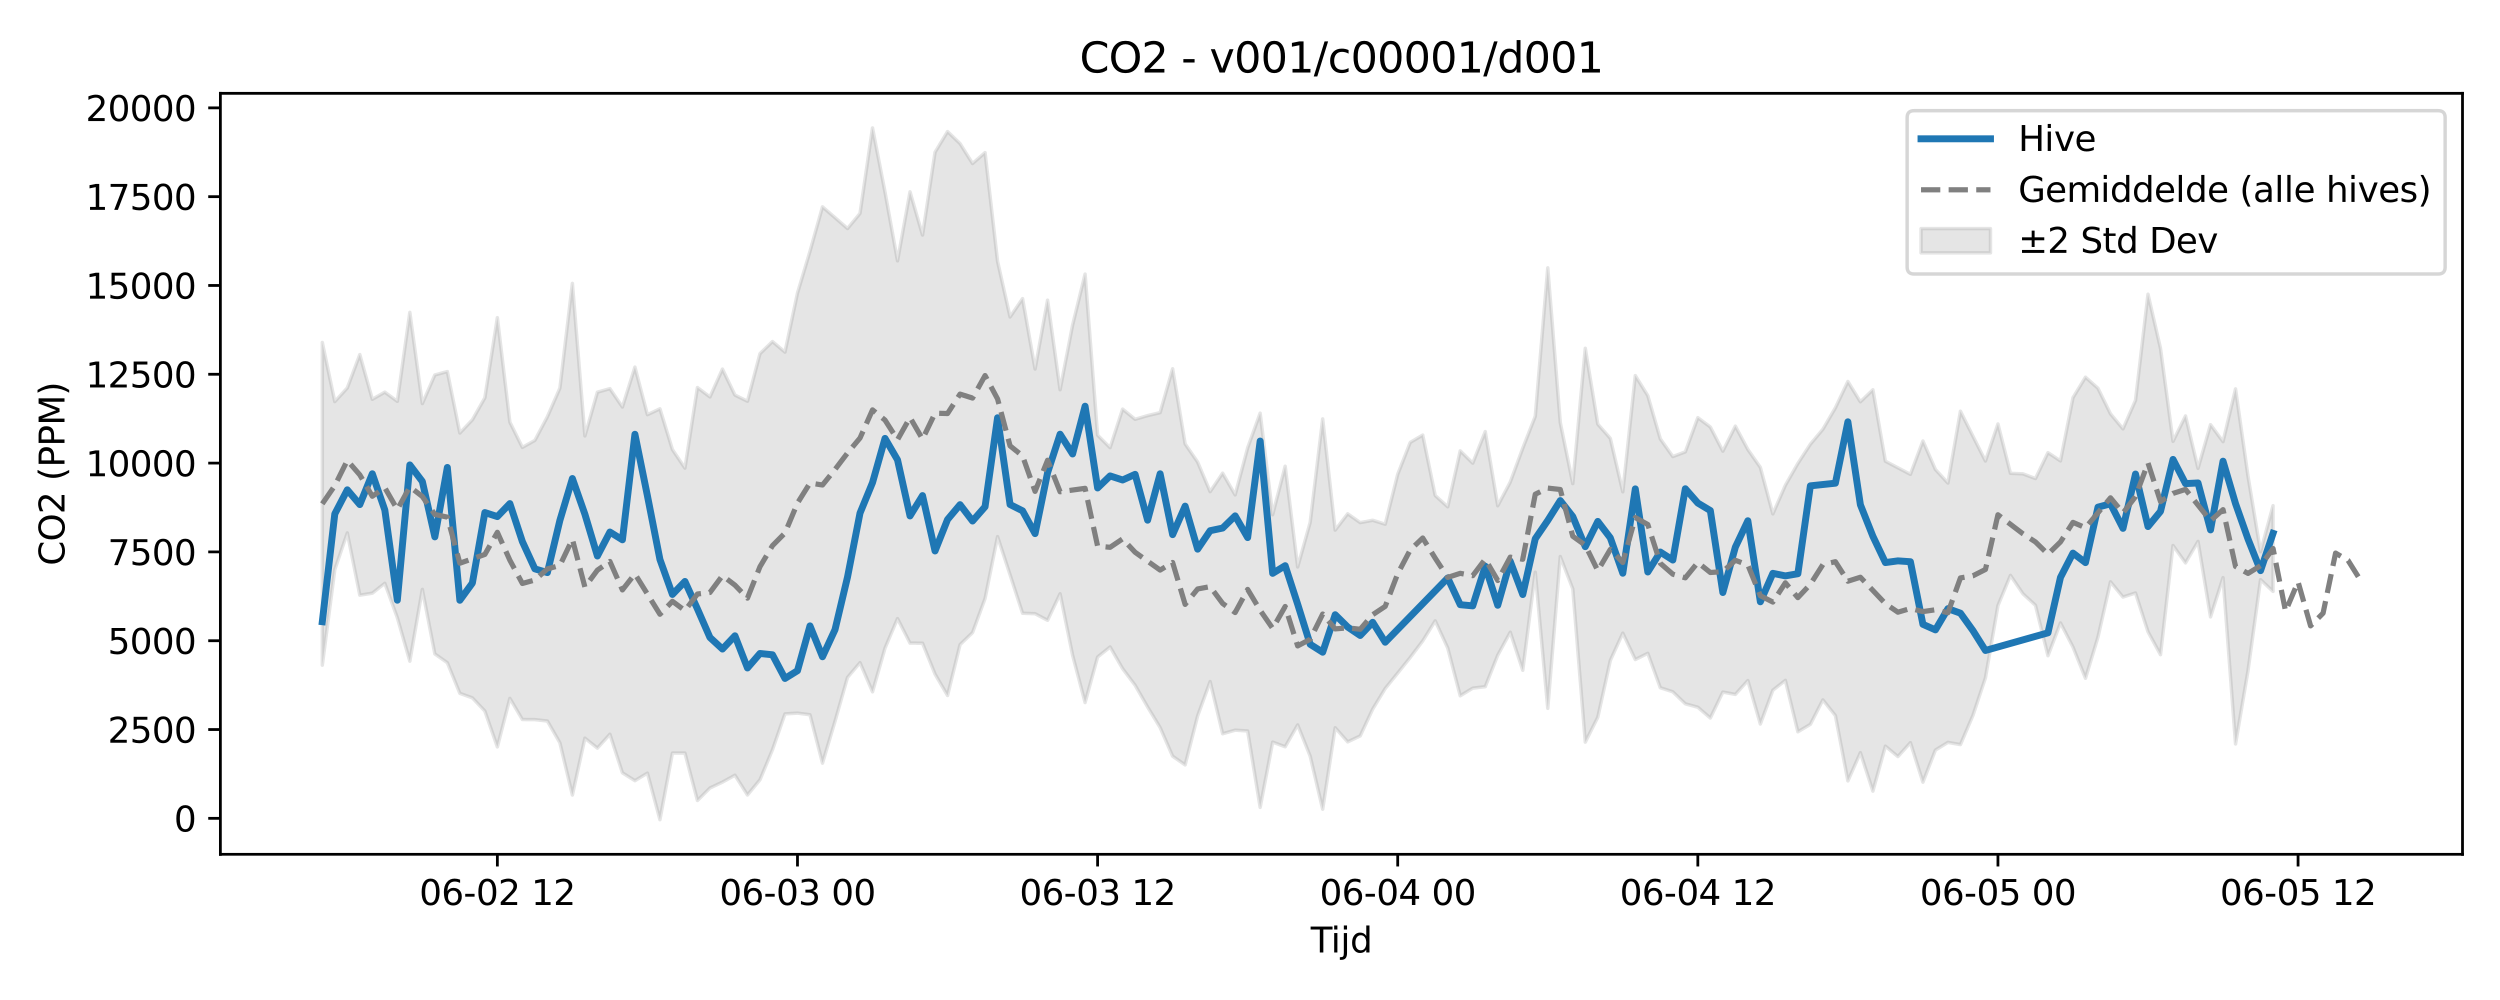 <?xml version="1.0" encoding="utf-8" standalone="no"?>
<!DOCTYPE svg PUBLIC "-//W3C//DTD SVG 1.1//EN"
  "http://www.w3.org/Graphics/SVG/1.1/DTD/svg11.dtd">
<svg xmlns:xlink="http://www.w3.org/1999/xlink" width="720pt" height="288pt" viewBox="0 0 720 288" xmlns="http://www.w3.org/2000/svg" version="1.1">
 <defs>
  <style type="text/css">*{stroke-linejoin: round; stroke-linecap: butt}</style>
 </defs>
 <g id="figure_1">
  <g id="patch_1">
   <path d="M 0 288 
L 720 288 
L 720 0 
L 0 0 
z
" style="fill: #ffffff"/>
  </g>
  <g id="axes_1">
   <g id="patch_2">
    <path d="M 63.47 246.04 
L 709.2 246.04 
L 709.2 26.88 
L 63.47 26.88 
z
" style="fill: #ffffff"/>
   </g>
   <g id="FillBetweenPolyCollection_1">
    <defs>
     <path id="m7eba124441" d="M 92.821 -189.382 
L 92.821 -96.416 
L 96.423 -123.954 
L 100.024 -134.523 
L 103.626 -116.588 
L 107.227 -117.158 
L 110.828 -120.013 
L 114.43 -110.102 
L 118.031 -97.567 
L 121.633 -118.265 
L 125.234 -99.675 
L 128.835 -97.133 
L 132.437 -88.314 
L 136.038 -87.012 
L 139.639 -83.213 
L 143.241 -72.883 
L 146.842 -86.874 
L 150.444 -80.772 
L 154.045 -80.747 
L 157.646 -80.342 
L 161.248 -74.076 
L 164.849 -59.028 
L 168.451 -75.405 
L 172.052 -72.541 
L 175.653 -76.539 
L 179.255 -65.428 
L 182.856 -63.16 
L 186.458 -65.345 
L 190.059 -51.922 
L 193.66 -71.128 
L 197.262 -71.117 
L 200.863 -57.455 
L 204.465 -61.055 
L 208.066 -62.745 
L 211.667 -64.737 
L 215.269 -59.037 
L 218.87 -63.426 
L 222.472 -72.067 
L 226.073 -82.403 
L 229.674 -82.618 
L 233.276 -82.153 
L 236.877 -68.209 
L 240.479 -80.244 
L 244.08 -92.896 
L 247.681 -97.152 
L 251.283 -88.748 
L 254.884 -101.334 
L 258.486 -109.847 
L 262.087 -102.78 
L 265.688 -102.758 
L 269.29 -93.853 
L 272.891 -87.694 
L 276.492 -102.353 
L 280.094 -105.808 
L 283.695 -115.62 
L 287.297 -133.458 
L 290.898 -122.473 
L 294.499 -111.38 
L 298.101 -111.251 
L 301.702 -109.346 
L 305.304 -116.989 
L 308.905 -99.314 
L 312.506 -85.659 
L 316.108 -98.775 
L 319.709 -101.677 
L 323.311 -95.427 
L 326.912 -90.651 
L 330.513 -84.391 
L 334.115 -78.47 
L 337.716 -70.212 
L 341.318 -67.707 
L 344.919 -81.826 
L 348.52 -91.708 
L 352.122 -76.673 
L 355.723 -77.708 
L 359.325 -77.48 
L 362.926 -55.468 
L 366.527 -74.274 
L 370.129 -72.922 
L 373.73 -79.229 
L 377.332 -70.224 
L 380.933 -54.949 
L 384.534 -78.418 
L 388.136 -74.336 
L 391.737 -76.053 
L 395.338 -83.774 
L 398.94 -89.702 
L 402.541 -94.149 
L 406.143 -98.644 
L 409.744 -103.402 
L 413.345 -109.195 
L 416.947 -101.37 
L 420.548 -87.606 
L 424.15 -89.803 
L 427.751 -90.233 
L 431.352 -99.302 
L 434.954 -105.922 
L 438.555 -94.956 
L 442.157 -123.201 
L 445.758 -83.991 
L 449.359 -127.722 
L 452.961 -118.406 
L 456.562 -74.262 
L 460.164 -81.434 
L 463.765 -97.772 
L 467.366 -105.661 
L 470.968 -98.048 
L 474.569 -99.842 
L 478.171 -89.931 
L 481.772 -88.764 
L 485.373 -85.301 
L 488.975 -84.313 
L 492.576 -81.213 
L 496.178 -88.68 
L 499.779 -88.005 
L 503.38 -92 
L 506.982 -79.476 
L 510.583 -89.213 
L 514.184 -92.055 
L 517.786 -77.242 
L 521.387 -79.384 
L 524.989 -86.43 
L 528.59 -81.914 
L 532.191 -63.091 
L 535.793 -71.228 
L 539.394 -60.145 
L 542.996 -73.108 
L 546.597 -70.102 
L 550.198 -74.11 
L 553.8 -62.725 
L 557.401 -71.981 
L 561.003 -74.19 
L 564.604 -73.548 
L 568.205 -81.959 
L 571.807 -92.772 
L 575.408 -113.596 
L 579.01 -122.294 
L 582.611 -116.986 
L 586.212 -113.67 
L 589.814 -99.153 
L 593.415 -108.599 
L 597.017 -101.647 
L 600.618 -92.654 
L 604.219 -104.507 
L 607.821 -120.435 
L 611.422 -116.047 
L 615.024 -117.224 
L 618.625 -106.053 
L 622.226 -99.44 
L 625.828 -130.904 
L 629.429 -125.881 
L 633.031 -132.073 
L 636.632 -110.322 
L 640.233 -121.633 
L 643.835 -73.727 
L 647.436 -94.917 
L 651.037 -121.055 
L 654.639 -117.666 
L 654.639 -142.379 
L 654.639 -142.379 
L 651.037 -129.1 
L 647.436 -150.795 
L 643.835 -176.002 
L 640.233 -160.807 
L 636.632 -165.694 
L 633.031 -153.106 
L 629.429 -168.212 
L 625.828 -160.898 
L 622.226 -187.644 
L 618.625 -203.274 
L 615.024 -172.707 
L 611.422 -164.49 
L 607.821 -168.82 
L 604.219 -176.174 
L 600.618 -179.372 
L 597.017 -173.466 
L 593.415 -155.255 
L 589.814 -157.644 
L 586.212 -150.18 
L 582.611 -151.536 
L 579.01 -151.687 
L 575.408 -165.903 
L 571.807 -155.223 
L 568.205 -162.387 
L 564.604 -169.575 
L 561.003 -148.878 
L 557.401 -152.792 
L 553.8 -161.001 
L 550.198 -151.392 
L 546.597 -153.276 
L 542.996 -155.173 
L 539.394 -175.746 
L 535.793 -172.283 
L 532.191 -178.134 
L 528.59 -170.548 
L 524.989 -164.375 
L 521.387 -160.075 
L 517.786 -154.521 
L 514.184 -148.239 
L 510.583 -139.997 
L 506.982 -153.389 
L 503.38 -158.559 
L 499.779 -165.279 
L 496.178 -158.064 
L 492.576 -165.025 
L 488.975 -167.708 
L 485.373 -157.866 
L 481.772 -156.508 
L 478.171 -161.613 
L 474.569 -174.044 
L 470.968 -179.834 
L 467.366 -146.352 
L 463.765 -161.759 
L 460.164 -165.844 
L 456.562 -187.699 
L 452.961 -148.713 
L 449.359 -166.329 
L 445.758 -210.866 
L 442.157 -168.121 
L 438.555 -158.907 
L 434.954 -149.166 
L 431.352 -142.337 
L 427.751 -163.704 
L 424.15 -154.611 
L 420.548 -158.155 
L 416.947 -142.032 
L 413.345 -145.288 
L 409.744 -162.704 
L 406.143 -160.578 
L 402.541 -151.399 
L 398.94 -137.027 
L 395.338 -138.168 
L 391.737 -137.485 
L 388.136 -140.029 
L 384.534 -135.332 
L 380.933 -167.361 
L 377.332 -137.544 
L 373.73 -124.718 
L 370.129 -153.734 
L 366.527 -139.76 
L 362.926 -169.011 
L 359.325 -159.015 
L 355.723 -145.474 
L 352.122 -151.736 
L 348.52 -146.394 
L 344.919 -154.927 
L 341.318 -160.161 
L 337.716 -181.798 
L 334.115 -169.161 
L 330.513 -168.302 
L 326.912 -167.244 
L 323.311 -170.182 
L 319.709 -159.071 
L 316.108 -162.669 
L 312.506 -209.066 
L 308.905 -194.357 
L 305.304 -175.751 
L 301.702 -201.558 
L 298.101 -181.722 
L 294.499 -201.997 
L 290.898 -196.712 
L 287.297 -212.756 
L 283.695 -244.054 
L 280.094 -240.908 
L 276.492 -246.646 
L 272.891 -250.106 
L 269.29 -244.151 
L 265.688 -220.302 
L 262.087 -232.76 
L 258.486 -212.872 
L 254.884 -232.686 
L 251.283 -251.158 
L 247.681 -226.536 
L 244.08 -222.183 
L 240.479 -225.323 
L 236.877 -228.429 
L 233.276 -215.618 
L 229.674 -203.591 
L 226.073 -186.586 
L 222.472 -189.642 
L 218.87 -186.147 
L 215.269 -172.445 
L 211.667 -174.217 
L 208.066 -181.702 
L 204.465 -173.677 
L 200.863 -176.391 
L 197.262 -153.179 
L 193.66 -158.526 
L 190.059 -170.269 
L 186.458 -168.569 
L 182.856 -182.279 
L 179.255 -170.776 
L 175.653 -176.071 
L 172.052 -175.058 
L 168.451 -162.447 
L 164.849 -206.391 
L 161.248 -176.218 
L 157.646 -167.98 
L 154.045 -161.168 
L 150.444 -159.151 
L 146.842 -166.44 
L 143.241 -196.514 
L 139.639 -173.44 
L 136.038 -167.089 
L 132.437 -163.283 
L 128.835 -180.995 
L 125.234 -180.016 
L 121.633 -171.759 
L 118.031 -198.045 
L 114.43 -172.416 
L 110.828 -175.065 
L 107.227 -173.004 
L 103.626 -185.886 
L 100.024 -176.278 
L 96.423 -172.33 
L 92.821 -189.382 
z
" style="stroke: #808080; stroke-opacity: 0.2"/>
    </defs>
    <g clip-path="url(#p56abc12159)">
     <use xlink:href="#m7eba124441" x="0" y="288" style="fill: #808080; fill-opacity: 0.2; stroke: #808080; stroke-opacity: 0.2"/>
    </g>
   </g>
   <g id="matplotlib.axis_1">
    <g id="xtick_1">
     <g id="line2d_1">
      <defs>
       <path id="madf65bbd7c" d="M 0 0 
L 0 3.5 
" style="stroke: #000000; stroke-width: 0.8"/>
      </defs>
      <g>
       <use xlink:href="#madf65bbd7c" x="143.241" y="246.04" style="stroke: #000000; stroke-width: 0.8"/>
      </g>
     </g>
     <g id="text_1">
      <!-- 06-02 12 -->
      <g transform="translate(120.76 260.638) scale(0.1 -0.1)">
       <defs>
        <path id="DejaVuSans-30" d="M 2034 4250 
Q 1547 4250 1301 3770 
Q 1056 3291 1056 2328 
Q 1056 1369 1301 889 
Q 1547 409 2034 409 
Q 2525 409 2770 889 
Q 3016 1369 3016 2328 
Q 3016 3291 2770 3770 
Q 2525 4250 2034 4250 
z
M 2034 4750 
Q 2819 4750 3233 4129 
Q 3647 3509 3647 2328 
Q 3647 1150 3233 529 
Q 2819 -91 2034 -91 
Q 1250 -91 836 529 
Q 422 1150 422 2328 
Q 422 3509 836 4129 
Q 1250 4750 2034 4750 
z
" transform="scale(0.016)"/>
        <path id="DejaVuSans-36" d="M 2113 2584 
Q 1688 2584 1439 2293 
Q 1191 2003 1191 1497 
Q 1191 994 1439 701 
Q 1688 409 2113 409 
Q 2538 409 2786 701 
Q 3034 994 3034 1497 
Q 3034 2003 2786 2293 
Q 2538 2584 2113 2584 
z
M 3366 4563 
L 3366 3988 
Q 3128 4100 2886 4159 
Q 2644 4219 2406 4219 
Q 1781 4219 1451 3797 
Q 1122 3375 1075 2522 
Q 1259 2794 1537 2939 
Q 1816 3084 2150 3084 
Q 2853 3084 3261 2657 
Q 3669 2231 3669 1497 
Q 3669 778 3244 343 
Q 2819 -91 2113 -91 
Q 1303 -91 875 529 
Q 447 1150 447 2328 
Q 447 3434 972 4092 
Q 1497 4750 2381 4750 
Q 2619 4750 2861 4703 
Q 3103 4656 3366 4563 
z
" transform="scale(0.016)"/>
        <path id="DejaVuSans-2d" d="M 313 2009 
L 1997 2009 
L 1997 1497 
L 313 1497 
L 313 2009 
z
" transform="scale(0.016)"/>
        <path id="DejaVuSans-32" d="M 1228 531 
L 3431 531 
L 3431 0 
L 469 0 
L 469 531 
Q 828 903 1448 1529 
Q 2069 2156 2228 2338 
Q 2531 2678 2651 2914 
Q 2772 3150 2772 3378 
Q 2772 3750 2511 3984 
Q 2250 4219 1831 4219 
Q 1534 4219 1204 4116 
Q 875 4013 500 3803 
L 500 4441 
Q 881 4594 1212 4672 
Q 1544 4750 1819 4750 
Q 2544 4750 2975 4387 
Q 3406 4025 3406 3419 
Q 3406 3131 3298 2873 
Q 3191 2616 2906 2266 
Q 2828 2175 2409 1742 
Q 1991 1309 1228 531 
z
" transform="scale(0.016)"/>
        <path id="DejaVuSans-20" transform="scale(0.016)"/>
        <path id="DejaVuSans-31" d="M 794 531 
L 1825 531 
L 1825 4091 
L 703 3866 
L 703 4441 
L 1819 4666 
L 2450 4666 
L 2450 531 
L 3481 531 
L 3481 0 
L 794 0 
L 794 531 
z
" transform="scale(0.016)"/>
       </defs>
       <use xlink:href="#DejaVuSans-30"/>
       <use xlink:href="#DejaVuSans-36" transform="translate(63.623 0)"/>
       <use xlink:href="#DejaVuSans-2d" transform="translate(127.246 0)"/>
       <use xlink:href="#DejaVuSans-30" transform="translate(163.33 0)"/>
       <use xlink:href="#DejaVuSans-32" transform="translate(226.953 0)"/>
       <use xlink:href="#DejaVuSans-20" transform="translate(290.576 0)"/>
       <use xlink:href="#DejaVuSans-31" transform="translate(322.363 0)"/>
       <use xlink:href="#DejaVuSans-32" transform="translate(385.986 0)"/>
      </g>
     </g>
    </g>
    <g id="xtick_2">
     <g id="line2d_2">
      <g>
       <use xlink:href="#madf65bbd7c" x="229.674" y="246.04" style="stroke: #000000; stroke-width: 0.8"/>
      </g>
     </g>
     <g id="text_2">
      <!-- 06-03 00 -->
      <g transform="translate(207.194 260.638) scale(0.1 -0.1)">
       <defs>
        <path id="DejaVuSans-33" d="M 2597 2516 
Q 3050 2419 3304 2112 
Q 3559 1806 3559 1356 
Q 3559 666 3084 287 
Q 2609 -91 1734 -91 
Q 1441 -91 1130 -33 
Q 819 25 488 141 
L 488 750 
Q 750 597 1062 519 
Q 1375 441 1716 441 
Q 2309 441 2620 675 
Q 2931 909 2931 1356 
Q 2931 1769 2642 2001 
Q 2353 2234 1838 2234 
L 1294 2234 
L 1294 2753 
L 1863 2753 
Q 2328 2753 2575 2939 
Q 2822 3125 2822 3475 
Q 2822 3834 2567 4026 
Q 2313 4219 1838 4219 
Q 1578 4219 1281 4162 
Q 984 4106 628 3988 
L 628 4550 
Q 988 4650 1302 4700 
Q 1616 4750 1894 4750 
Q 2613 4750 3031 4423 
Q 3450 4097 3450 3541 
Q 3450 3153 3228 2886 
Q 3006 2619 2597 2516 
z
" transform="scale(0.016)"/>
       </defs>
       <use xlink:href="#DejaVuSans-30"/>
       <use xlink:href="#DejaVuSans-36" transform="translate(63.623 0)"/>
       <use xlink:href="#DejaVuSans-2d" transform="translate(127.246 0)"/>
       <use xlink:href="#DejaVuSans-30" transform="translate(163.33 0)"/>
       <use xlink:href="#DejaVuSans-33" transform="translate(226.953 0)"/>
       <use xlink:href="#DejaVuSans-20" transform="translate(290.576 0)"/>
       <use xlink:href="#DejaVuSans-30" transform="translate(322.363 0)"/>
       <use xlink:href="#DejaVuSans-30" transform="translate(385.986 0)"/>
      </g>
     </g>
    </g>
    <g id="xtick_3">
     <g id="line2d_3">
      <g>
       <use xlink:href="#madf65bbd7c" x="316.108" y="246.04" style="stroke: #000000; stroke-width: 0.8"/>
      </g>
     </g>
     <g id="text_3">
      <!-- 06-03 12 -->
      <g transform="translate(293.627 260.638) scale(0.1 -0.1)">
       <use xlink:href="#DejaVuSans-30"/>
       <use xlink:href="#DejaVuSans-36" transform="translate(63.623 0)"/>
       <use xlink:href="#DejaVuSans-2d" transform="translate(127.246 0)"/>
       <use xlink:href="#DejaVuSans-30" transform="translate(163.33 0)"/>
       <use xlink:href="#DejaVuSans-33" transform="translate(226.953 0)"/>
       <use xlink:href="#DejaVuSans-20" transform="translate(290.576 0)"/>
       <use xlink:href="#DejaVuSans-31" transform="translate(322.363 0)"/>
       <use xlink:href="#DejaVuSans-32" transform="translate(385.986 0)"/>
      </g>
     </g>
    </g>
    <g id="xtick_4">
     <g id="line2d_4">
      <g>
       <use xlink:href="#madf65bbd7c" x="402.541" y="246.04" style="stroke: #000000; stroke-width: 0.8"/>
      </g>
     </g>
     <g id="text_4">
      <!-- 06-04 00 -->
      <g transform="translate(380.061 260.638) scale(0.1 -0.1)">
       <defs>
        <path id="DejaVuSans-34" d="M 2419 4116 
L 825 1625 
L 2419 1625 
L 2419 4116 
z
M 2253 4666 
L 3047 4666 
L 3047 1625 
L 3713 1625 
L 3713 1100 
L 3047 1100 
L 3047 0 
L 2419 0 
L 2419 1100 
L 313 1100 
L 313 1709 
L 2253 4666 
z
" transform="scale(0.016)"/>
       </defs>
       <use xlink:href="#DejaVuSans-30"/>
       <use xlink:href="#DejaVuSans-36" transform="translate(63.623 0)"/>
       <use xlink:href="#DejaVuSans-2d" transform="translate(127.246 0)"/>
       <use xlink:href="#DejaVuSans-30" transform="translate(163.33 0)"/>
       <use xlink:href="#DejaVuSans-34" transform="translate(226.953 0)"/>
       <use xlink:href="#DejaVuSans-20" transform="translate(290.576 0)"/>
       <use xlink:href="#DejaVuSans-30" transform="translate(322.363 0)"/>
       <use xlink:href="#DejaVuSans-30" transform="translate(385.986 0)"/>
      </g>
     </g>
    </g>
    <g id="xtick_5">
     <g id="line2d_5">
      <g>
       <use xlink:href="#madf65bbd7c" x="488.975" y="246.04" style="stroke: #000000; stroke-width: 0.8"/>
      </g>
     </g>
     <g id="text_5">
      <!-- 06-04 12 -->
      <g transform="translate(466.494 260.638) scale(0.1 -0.1)">
       <use xlink:href="#DejaVuSans-30"/>
       <use xlink:href="#DejaVuSans-36" transform="translate(63.623 0)"/>
       <use xlink:href="#DejaVuSans-2d" transform="translate(127.246 0)"/>
       <use xlink:href="#DejaVuSans-30" transform="translate(163.33 0)"/>
       <use xlink:href="#DejaVuSans-34" transform="translate(226.953 0)"/>
       <use xlink:href="#DejaVuSans-20" transform="translate(290.576 0)"/>
       <use xlink:href="#DejaVuSans-31" transform="translate(322.363 0)"/>
       <use xlink:href="#DejaVuSans-32" transform="translate(385.986 0)"/>
      </g>
     </g>
    </g>
    <g id="xtick_6">
     <g id="line2d_6">
      <g>
       <use xlink:href="#madf65bbd7c" x="575.408" y="246.04" style="stroke: #000000; stroke-width: 0.8"/>
      </g>
     </g>
     <g id="text_6">
      <!-- 06-05 00 -->
      <g transform="translate(552.928 260.638) scale(0.1 -0.1)">
       <defs>
        <path id="DejaVuSans-35" d="M 691 4666 
L 3169 4666 
L 3169 4134 
L 1269 4134 
L 1269 2991 
Q 1406 3038 1543 3061 
Q 1681 3084 1819 3084 
Q 2600 3084 3056 2656 
Q 3513 2228 3513 1497 
Q 3513 744 3044 326 
Q 2575 -91 1722 -91 
Q 1428 -91 1123 -41 
Q 819 9 494 109 
L 494 744 
Q 775 591 1075 516 
Q 1375 441 1709 441 
Q 2250 441 2565 725 
Q 2881 1009 2881 1497 
Q 2881 1984 2565 2268 
Q 2250 2553 1709 2553 
Q 1456 2553 1204 2497 
Q 953 2441 691 2322 
L 691 4666 
z
" transform="scale(0.016)"/>
       </defs>
       <use xlink:href="#DejaVuSans-30"/>
       <use xlink:href="#DejaVuSans-36" transform="translate(63.623 0)"/>
       <use xlink:href="#DejaVuSans-2d" transform="translate(127.246 0)"/>
       <use xlink:href="#DejaVuSans-30" transform="translate(163.33 0)"/>
       <use xlink:href="#DejaVuSans-35" transform="translate(226.953 0)"/>
       <use xlink:href="#DejaVuSans-20" transform="translate(290.576 0)"/>
       <use xlink:href="#DejaVuSans-30" transform="translate(322.363 0)"/>
       <use xlink:href="#DejaVuSans-30" transform="translate(385.986 0)"/>
      </g>
     </g>
    </g>
    <g id="xtick_7">
     <g id="line2d_7">
      <g>
       <use xlink:href="#madf65bbd7c" x="661.842" y="246.04" style="stroke: #000000; stroke-width: 0.8"/>
      </g>
     </g>
     <g id="text_7">
      <!-- 06-05 12 -->
      <g transform="translate(639.361 260.638) scale(0.1 -0.1)">
       <use xlink:href="#DejaVuSans-30"/>
       <use xlink:href="#DejaVuSans-36" transform="translate(63.623 0)"/>
       <use xlink:href="#DejaVuSans-2d" transform="translate(127.246 0)"/>
       <use xlink:href="#DejaVuSans-30" transform="translate(163.33 0)"/>
       <use xlink:href="#DejaVuSans-35" transform="translate(226.953 0)"/>
       <use xlink:href="#DejaVuSans-20" transform="translate(290.576 0)"/>
       <use xlink:href="#DejaVuSans-31" transform="translate(322.363 0)"/>
       <use xlink:href="#DejaVuSans-32" transform="translate(385.986 0)"/>
      </g>
     </g>
    </g>
    <g id="text_8">
     <!-- Tijd -->
     <g transform="translate(377.485 274.317) scale(0.1 -0.1)">
      <defs>
       <path id="DejaVuSans-54" d="M -19 4666 
L 3928 4666 
L 3928 4134 
L 2272 4134 
L 2272 0 
L 1638 0 
L 1638 4134 
L -19 4134 
L -19 4666 
z
" transform="scale(0.016)"/>
       <path id="DejaVuSans-69" d="M 603 3500 
L 1178 3500 
L 1178 0 
L 603 0 
L 603 3500 
z
M 603 4863 
L 1178 4863 
L 1178 4134 
L 603 4134 
L 603 4863 
z
" transform="scale(0.016)"/>
       <path id="DejaVuSans-6a" d="M 603 3500 
L 1178 3500 
L 1178 -63 
Q 1178 -731 923 -1031 
Q 669 -1331 103 -1331 
L -116 -1331 
L -116 -844 
L 38 -844 
Q 366 -844 484 -692 
Q 603 -541 603 -63 
L 603 3500 
z
M 603 4863 
L 1178 4863 
L 1178 4134 
L 603 4134 
L 603 4863 
z
" transform="scale(0.016)"/>
       <path id="DejaVuSans-64" d="M 2906 2969 
L 2906 4863 
L 3481 4863 
L 3481 0 
L 2906 0 
L 2906 525 
Q 2725 213 2448 61 
Q 2172 -91 1784 -91 
Q 1150 -91 751 415 
Q 353 922 353 1747 
Q 353 2572 751 3078 
Q 1150 3584 1784 3584 
Q 2172 3584 2448 3432 
Q 2725 3281 2906 2969 
z
M 947 1747 
Q 947 1113 1208 752 
Q 1469 391 1925 391 
Q 2381 391 2643 752 
Q 2906 1113 2906 1747 
Q 2906 2381 2643 2742 
Q 2381 3103 1925 3103 
Q 1469 3103 1208 2742 
Q 947 2381 947 1747 
z
" transform="scale(0.016)"/>
      </defs>
      <use xlink:href="#DejaVuSans-54"/>
      <use xlink:href="#DejaVuSans-69" transform="translate(57.959 0)"/>
      <use xlink:href="#DejaVuSans-6a" transform="translate(85.742 0)"/>
      <use xlink:href="#DejaVuSans-64" transform="translate(113.525 0)"/>
     </g>
    </g>
   </g>
   <g id="matplotlib.axis_2">
    <g id="ytick_1">
     <g id="line2d_8">
      <defs>
       <path id="m4203200574" d="M 0 0 
L -3.5 0 
" style="stroke: #000000; stroke-width: 0.8"/>
      </defs>
      <g>
       <use xlink:href="#m4203200574" x="63.47" y="235.682" style="stroke: #000000; stroke-width: 0.8"/>
      </g>
     </g>
     <g id="text_9">
      <!-- 0 -->
      <g transform="translate(50.108 239.481) scale(0.1 -0.1)">
       <use xlink:href="#DejaVuSans-30"/>
      </g>
     </g>
    </g>
    <g id="ytick_2">
     <g id="line2d_9">
      <g>
       <use xlink:href="#m4203200574" x="63.47" y="210.104" style="stroke: #000000; stroke-width: 0.8"/>
      </g>
     </g>
     <g id="text_10">
      <!-- 2500 -->
      <g transform="translate(31.02 213.903) scale(0.1 -0.1)">
       <use xlink:href="#DejaVuSans-32"/>
       <use xlink:href="#DejaVuSans-35" transform="translate(63.623 0)"/>
       <use xlink:href="#DejaVuSans-30" transform="translate(127.246 0)"/>
       <use xlink:href="#DejaVuSans-30" transform="translate(190.869 0)"/>
      </g>
     </g>
    </g>
    <g id="ytick_3">
     <g id="line2d_10">
      <g>
       <use xlink:href="#m4203200574" x="63.47" y="184.527" style="stroke: #000000; stroke-width: 0.8"/>
      </g>
     </g>
     <g id="text_11">
      <!-- 5000 -->
      <g transform="translate(31.02 188.326) scale(0.1 -0.1)">
       <use xlink:href="#DejaVuSans-35"/>
       <use xlink:href="#DejaVuSans-30" transform="translate(63.623 0)"/>
       <use xlink:href="#DejaVuSans-30" transform="translate(127.246 0)"/>
       <use xlink:href="#DejaVuSans-30" transform="translate(190.869 0)"/>
      </g>
     </g>
    </g>
    <g id="ytick_4">
     <g id="line2d_11">
      <g>
       <use xlink:href="#m4203200574" x="63.47" y="158.949" style="stroke: #000000; stroke-width: 0.8"/>
      </g>
     </g>
     <g id="text_12">
      <!-- 7500 -->
      <g transform="translate(31.02 162.749) scale(0.1 -0.1)">
       <defs>
        <path id="DejaVuSans-37" d="M 525 4666 
L 3525 4666 
L 3525 4397 
L 1831 0 
L 1172 0 
L 2766 4134 
L 525 4134 
L 525 4666 
z
" transform="scale(0.016)"/>
       </defs>
       <use xlink:href="#DejaVuSans-37"/>
       <use xlink:href="#DejaVuSans-35" transform="translate(63.623 0)"/>
       <use xlink:href="#DejaVuSans-30" transform="translate(127.246 0)"/>
       <use xlink:href="#DejaVuSans-30" transform="translate(190.869 0)"/>
      </g>
     </g>
    </g>
    <g id="ytick_5">
     <g id="line2d_12">
      <g>
       <use xlink:href="#m4203200574" x="63.47" y="133.372" style="stroke: #000000; stroke-width: 0.8"/>
      </g>
     </g>
     <g id="text_13">
      <!-- 10000 -->
      <g transform="translate(24.657 137.171) scale(0.1 -0.1)">
       <use xlink:href="#DejaVuSans-31"/>
       <use xlink:href="#DejaVuSans-30" transform="translate(63.623 0)"/>
       <use xlink:href="#DejaVuSans-30" transform="translate(127.246 0)"/>
       <use xlink:href="#DejaVuSans-30" transform="translate(190.869 0)"/>
       <use xlink:href="#DejaVuSans-30" transform="translate(254.492 0)"/>
      </g>
     </g>
    </g>
    <g id="ytick_6">
     <g id="line2d_13">
      <g>
       <use xlink:href="#m4203200574" x="63.47" y="107.795" style="stroke: #000000; stroke-width: 0.8"/>
      </g>
     </g>
     <g id="text_14">
      <!-- 12500 -->
      <g transform="translate(24.657 111.594) scale(0.1 -0.1)">
       <use xlink:href="#DejaVuSans-31"/>
       <use xlink:href="#DejaVuSans-32" transform="translate(63.623 0)"/>
       <use xlink:href="#DejaVuSans-35" transform="translate(127.246 0)"/>
       <use xlink:href="#DejaVuSans-30" transform="translate(190.869 0)"/>
       <use xlink:href="#DejaVuSans-30" transform="translate(254.492 0)"/>
      </g>
     </g>
    </g>
    <g id="ytick_7">
     <g id="line2d_14">
      <g>
       <use xlink:href="#m4203200574" x="63.47" y="82.217" style="stroke: #000000; stroke-width: 0.8"/>
      </g>
     </g>
     <g id="text_15">
      <!-- 15000 -->
      <g transform="translate(24.657 86.016) scale(0.1 -0.1)">
       <use xlink:href="#DejaVuSans-31"/>
       <use xlink:href="#DejaVuSans-35" transform="translate(63.623 0)"/>
       <use xlink:href="#DejaVuSans-30" transform="translate(127.246 0)"/>
       <use xlink:href="#DejaVuSans-30" transform="translate(190.869 0)"/>
       <use xlink:href="#DejaVuSans-30" transform="translate(254.492 0)"/>
      </g>
     </g>
    </g>
    <g id="ytick_8">
     <g id="line2d_15">
      <g>
       <use xlink:href="#m4203200574" x="63.47" y="56.64" style="stroke: #000000; stroke-width: 0.8"/>
      </g>
     </g>
     <g id="text_16">
      <!-- 17500 -->
      <g transform="translate(24.657 60.439) scale(0.1 -0.1)">
       <use xlink:href="#DejaVuSans-31"/>
       <use xlink:href="#DejaVuSans-37" transform="translate(63.623 0)"/>
       <use xlink:href="#DejaVuSans-35" transform="translate(127.246 0)"/>
       <use xlink:href="#DejaVuSans-30" transform="translate(190.869 0)"/>
       <use xlink:href="#DejaVuSans-30" transform="translate(254.492 0)"/>
      </g>
     </g>
    </g>
    <g id="ytick_9">
     <g id="line2d_16">
      <g>
       <use xlink:href="#m4203200574" x="63.47" y="31.062" style="stroke: #000000; stroke-width: 0.8"/>
      </g>
     </g>
     <g id="text_17">
      <!-- 20000 -->
      <g transform="translate(24.657 34.862) scale(0.1 -0.1)">
       <use xlink:href="#DejaVuSans-32"/>
       <use xlink:href="#DejaVuSans-30" transform="translate(63.623 0)"/>
       <use xlink:href="#DejaVuSans-30" transform="translate(127.246 0)"/>
       <use xlink:href="#DejaVuSans-30" transform="translate(190.869 0)"/>
       <use xlink:href="#DejaVuSans-30" transform="translate(254.492 0)"/>
      </g>
     </g>
    </g>
    <g id="text_18">
     <!-- CO2 (PPM) -->
     <g transform="translate(18.578 162.903) rotate(-90) scale(0.1 -0.1)">
      <defs>
       <path id="DejaVuSans-43" d="M 4122 4306 
L 4122 3641 
Q 3803 3938 3442 4084 
Q 3081 4231 2675 4231 
Q 1875 4231 1450 3742 
Q 1025 3253 1025 2328 
Q 1025 1406 1450 917 
Q 1875 428 2675 428 
Q 3081 428 3442 575 
Q 3803 722 4122 1019 
L 4122 359 
Q 3791 134 3420 21 
Q 3050 -91 2638 -91 
Q 1578 -91 968 557 
Q 359 1206 359 2328 
Q 359 3453 968 4101 
Q 1578 4750 2638 4750 
Q 3056 4750 3426 4639 
Q 3797 4528 4122 4306 
z
" transform="scale(0.016)"/>
       <path id="DejaVuSans-4f" d="M 2522 4238 
Q 1834 4238 1429 3725 
Q 1025 3213 1025 2328 
Q 1025 1447 1429 934 
Q 1834 422 2522 422 
Q 3209 422 3611 934 
Q 4013 1447 4013 2328 
Q 4013 3213 3611 3725 
Q 3209 4238 2522 4238 
z
M 2522 4750 
Q 3503 4750 4090 4092 
Q 4678 3434 4678 2328 
Q 4678 1225 4090 567 
Q 3503 -91 2522 -91 
Q 1538 -91 948 565 
Q 359 1222 359 2328 
Q 359 3434 948 4092 
Q 1538 4750 2522 4750 
z
" transform="scale(0.016)"/>
       <path id="DejaVuSans-28" d="M 1984 4856 
Q 1566 4138 1362 3434 
Q 1159 2731 1159 2009 
Q 1159 1288 1364 580 
Q 1569 -128 1984 -844 
L 1484 -844 
Q 1016 -109 783 600 
Q 550 1309 550 2009 
Q 550 2706 781 3412 
Q 1013 4119 1484 4856 
L 1984 4856 
z
" transform="scale(0.016)"/>
       <path id="DejaVuSans-50" d="M 1259 4147 
L 1259 2394 
L 2053 2394 
Q 2494 2394 2734 2622 
Q 2975 2850 2975 3272 
Q 2975 3691 2734 3919 
Q 2494 4147 2053 4147 
L 1259 4147 
z
M 628 4666 
L 2053 4666 
Q 2838 4666 3239 4311 
Q 3641 3956 3641 3272 
Q 3641 2581 3239 2228 
Q 2838 1875 2053 1875 
L 1259 1875 
L 1259 0 
L 628 0 
L 628 4666 
z
" transform="scale(0.016)"/>
       <path id="DejaVuSans-4d" d="M 628 4666 
L 1569 4666 
L 2759 1491 
L 3956 4666 
L 4897 4666 
L 4897 0 
L 4281 0 
L 4281 4097 
L 3078 897 
L 2444 897 
L 1241 4097 
L 1241 0 
L 628 0 
L 628 4666 
z
" transform="scale(0.016)"/>
       <path id="DejaVuSans-29" d="M 513 4856 
L 1013 4856 
Q 1481 4119 1714 3412 
Q 1947 2706 1947 2009 
Q 1947 1309 1714 600 
Q 1481 -109 1013 -844 
L 513 -844 
Q 928 -128 1133 580 
Q 1338 1288 1338 2009 
Q 1338 2731 1133 3434 
Q 928 4138 513 4856 
z
" transform="scale(0.016)"/>
      </defs>
      <use xlink:href="#DejaVuSans-43"/>
      <use xlink:href="#DejaVuSans-4f" transform="translate(69.824 0)"/>
      <use xlink:href="#DejaVuSans-32" transform="translate(148.535 0)"/>
      <use xlink:href="#DejaVuSans-20" transform="translate(212.158 0)"/>
      <use xlink:href="#DejaVuSans-28" transform="translate(243.945 0)"/>
      <use xlink:href="#DejaVuSans-50" transform="translate(282.959 0)"/>
      <use xlink:href="#DejaVuSans-50" transform="translate(343.262 0)"/>
      <use xlink:href="#DejaVuSans-4d" transform="translate(403.564 0)"/>
      <use xlink:href="#DejaVuSans-29" transform="translate(489.844 0)"/>
     </g>
    </g>
   </g>
   <g id="line2d_17">
    <path d="M 92.821 179.053 
L 96.423 148.002 
L 100.024 141.072 
L 103.626 145.317 
L 107.227 136.451 
L 110.828 146.887 
L 114.43 172.853 
L 118.031 133.899 
L 121.633 138.661 
L 125.234 154.617 
L 128.835 134.63 
L 132.437 172.874 
L 136.038 167.927 
L 139.639 147.613 
L 143.241 148.776 
L 146.842 145.04 
L 150.444 155.976 
L 154.045 163.833 
L 157.646 164.904 
L 161.248 149.857 
L 164.849 137.817 
L 168.451 148.098 
L 172.052 160.131 
L 175.653 153.225 
L 179.255 155.461 
L 182.856 125.075 
L 186.458 142.795 
L 190.059 161.118 
L 193.66 171.199 
L 197.262 167.462 
L 200.863 175.367 
L 204.465 183.599 
L 208.066 186.924 
L 211.667 183.112 
L 215.269 192.374 
L 218.87 188.2 
L 222.472 188.578 
L 226.073 195.395 
L 229.674 193.162 
L 233.276 180.254 
L 236.877 189.144 
L 240.479 181.352 
L 244.08 166.21 
L 247.681 147.777 
L 251.283 138.999 
L 254.884 126.261 
L 258.486 132.444 
L 262.087 148.591 
L 265.688 142.733 
L 269.29 158.677 
L 272.891 149.626 
L 276.492 145.347 
L 280.094 150.054 
L 283.695 145.941 
L 287.297 120.314 
L 290.898 145.305 
L 294.499 147.119 
L 298.101 153.68 
L 301.702 136.148 
L 305.304 125.054 
L 308.905 130.743 
L 312.506 116.992 
L 316.108 140.534 
L 319.709 137.062 
L 323.311 138.237 
L 326.912 136.615 
L 330.513 149.813 
L 334.115 136.455 
L 337.716 153.977 
L 341.318 145.772 
L 344.919 158.158 
L 348.52 152.841 
L 352.122 152.081 
L 355.723 148.57 
L 359.325 154.821 
L 362.926 127.029 
L 366.527 165.122 
L 370.129 162.919 
L 373.73 174.02 
L 377.332 185.557 
L 380.933 187.838 
L 384.534 177.041 
L 388.136 180.591 
L 391.737 183.019 
L 395.338 179.224 
L 398.94 184.962 
L 416.947 166.469 
L 420.548 174.153 
L 424.15 174.49 
L 427.751 163.066 
L 431.352 174.316 
L 434.954 161.664 
L 438.555 171.227 
L 442.157 155.154 
L 445.758 149.888 
L 449.359 144.172 
L 452.961 148.78 
L 456.562 157.44 
L 460.164 150.171 
L 463.765 154.884 
L 467.366 165.088 
L 470.968 140.8 
L 474.569 164.73 
L 478.171 158.985 
L 481.772 161.292 
L 485.373 140.762 
L 488.975 144.875 
L 492.576 147.041 
L 496.178 170.643 
L 499.779 157.582 
L 503.38 149.98 
L 506.982 173.314 
L 510.583 165.122 
L 514.184 165.855 
L 517.786 165.236 
L 521.387 139.923 
L 528.59 139.159 
L 532.191 121.484 
L 535.793 145.373 
L 539.394 154.451 
L 542.996 162.019 
L 546.597 161.531 
L 550.198 161.777 
L 553.8 179.804 
L 557.401 181.403 
L 561.003 175.298 
L 564.604 176.594 
L 568.205 181.608 
L 571.807 187.34 
L 589.814 182.256 
L 593.415 166.295 
L 597.017 159.297 
L 600.618 162.029 
L 604.219 146.058 
L 607.821 145.097 
L 611.422 152.166 
L 615.024 136.523 
L 618.625 151.648 
L 622.226 147.276 
L 625.828 132.318 
L 629.429 139.28 
L 633.031 139.091 
L 636.632 152.611 
L 640.233 132.826 
L 643.835 145.056 
L 647.436 155.266 
L 651.037 164.345 
L 654.639 153.609 
L 654.639 153.609 
" clip-path="url(#p56abc12159)" style="fill: none; stroke: #1f77b4; stroke-width: 2; stroke-linecap: square"/>
   </g>
   <g id="line2d_18">
    <path d="M 92.821 145.101 
L 96.423 139.858 
L 100.024 132.6 
L 103.626 136.763 
L 107.227 142.919 
L 110.828 140.461 
L 114.43 146.741 
L 118.031 140.194 
L 121.633 142.988 
L 125.234 148.155 
L 128.835 148.936 
L 132.437 162.202 
L 139.639 159.673 
L 143.241 153.301 
L 146.842 161.343 
L 150.444 168.038 
L 154.045 167.043 
L 157.646 163.839 
L 161.248 162.853 
L 164.849 155.29 
L 168.451 169.074 
L 172.052 164.201 
L 175.653 161.695 
L 179.255 169.898 
L 182.856 165.281 
L 190.059 176.905 
L 193.66 173.173 
L 197.262 175.852 
L 200.863 171.077 
L 204.465 170.634 
L 208.066 165.777 
L 211.667 168.523 
L 215.269 172.259 
L 218.87 163.213 
L 222.472 157.145 
L 226.073 153.506 
L 229.674 144.895 
L 233.276 139.115 
L 236.877 139.681 
L 240.479 135.216 
L 244.08 130.461 
L 247.681 126.156 
L 251.283 118.047 
L 254.884 120.99 
L 258.486 126.64 
L 262.087 120.23 
L 265.688 126.47 
L 269.29 118.998 
L 272.891 119.1 
L 276.492 113.501 
L 280.094 114.642 
L 283.695 108.163 
L 287.297 114.893 
L 290.898 128.408 
L 294.499 131.312 
L 298.101 141.513 
L 301.702 132.548 
L 305.304 141.63 
L 312.506 140.637 
L 316.108 157.278 
L 319.709 157.626 
L 323.311 155.196 
L 326.912 159.053 
L 334.115 164.184 
L 337.716 161.995 
L 341.318 174.066 
L 344.919 169.623 
L 348.52 168.949 
L 352.122 173.795 
L 355.723 176.409 
L 359.325 169.753 
L 362.926 175.761 
L 366.527 180.983 
L 370.129 174.672 
L 373.73 186.026 
L 377.332 184.116 
L 380.933 176.845 
L 384.534 181.125 
L 388.136 180.817 
L 391.737 181.231 
L 395.338 177.029 
L 398.94 174.636 
L 402.541 165.226 
L 406.143 158.389 
L 409.744 154.947 
L 413.345 160.759 
L 416.947 166.299 
L 420.548 165.119 
L 424.15 165.793 
L 427.751 161.031 
L 431.352 167.181 
L 434.954 160.456 
L 438.555 161.068 
L 442.157 142.339 
L 445.758 140.571 
L 449.359 140.974 
L 452.961 154.44 
L 456.562 157.019 
L 460.164 164.361 
L 463.765 158.234 
L 467.366 161.994 
L 470.968 149.059 
L 474.569 151.057 
L 478.171 162.228 
L 481.772 165.364 
L 485.373 166.416 
L 488.975 161.989 
L 492.576 164.881 
L 496.178 164.628 
L 499.779 161.358 
L 503.38 162.721 
L 506.982 171.568 
L 510.583 173.395 
L 514.184 167.853 
L 517.786 172.118 
L 521.387 168.271 
L 524.989 162.597 
L 528.59 161.769 
L 532.191 167.387 
L 535.793 166.244 
L 542.996 173.86 
L 546.597 176.311 
L 550.198 175.249 
L 553.8 176.137 
L 557.401 175.613 
L 561.003 176.466 
L 564.604 166.438 
L 568.205 165.827 
L 571.807 164.003 
L 575.408 148.251 
L 582.611 153.739 
L 586.212 156.075 
L 589.814 159.602 
L 593.415 156.073 
L 597.017 150.443 
L 600.618 151.987 
L 607.821 143.372 
L 611.422 147.732 
L 615.024 143.035 
L 618.625 133.336 
L 622.226 144.458 
L 625.828 142.099 
L 629.429 140.954 
L 636.632 149.992 
L 640.233 146.78 
L 643.835 163.136 
L 647.436 165.144 
L 651.037 162.922 
L 654.639 157.977 
L 658.24 176.049 
L 661.842 167.571 
L 665.443 180.25 
L 669.044 176.591 
L 672.646 159.287 
L 676.247 161.408 
L 679.849 167.165 
L 679.849 167.165 
" clip-path="url(#p56abc12159)" style="fill: none; stroke-dasharray: 5.55,2.4; stroke-dashoffset: 0; stroke: #808080; stroke-width: 1.5"/>
   </g>
   <g id="patch_3">
    <path d="M 63.47 246.04 
L 63.47 26.88 
" style="fill: none; stroke: #000000; stroke-width: 0.8; stroke-linejoin: miter; stroke-linecap: square"/>
   </g>
   <g id="patch_4">
    <path d="M 709.2 246.04 
L 709.2 26.88 
" style="fill: none; stroke: #000000; stroke-width: 0.8; stroke-linejoin: miter; stroke-linecap: square"/>
   </g>
   <g id="patch_5">
    <path d="M 63.47 246.04 
L 709.2 246.04 
" style="fill: none; stroke: #000000; stroke-width: 0.8; stroke-linejoin: miter; stroke-linecap: square"/>
   </g>
   <g id="patch_6">
    <path d="M 63.47 26.88 
L 709.2 26.88 
" style="fill: none; stroke: #000000; stroke-width: 0.8; stroke-linejoin: miter; stroke-linecap: square"/>
   </g>
   <g id="text_19">
    <!-- CO2 - v001/c00001/d001 -->
    <g transform="translate(310.932 20.88) scale(0.12 -0.12)">
     <defs>
      <path id="DejaVuSans-76" d="M 191 3500 
L 800 3500 
L 1894 563 
L 2988 3500 
L 3597 3500 
L 2284 0 
L 1503 0 
L 191 3500 
z
" transform="scale(0.016)"/>
      <path id="DejaVuSans-2f" d="M 1625 4666 
L 2156 4666 
L 531 -594 
L 0 -594 
L 1625 4666 
z
" transform="scale(0.016)"/>
      <path id="DejaVuSans-63" d="M 3122 3366 
L 3122 2828 
Q 2878 2963 2633 3030 
Q 2388 3097 2138 3097 
Q 1578 3097 1268 2742 
Q 959 2388 959 1747 
Q 959 1106 1268 751 
Q 1578 397 2138 397 
Q 2388 397 2633 464 
Q 2878 531 3122 666 
L 3122 134 
Q 2881 22 2623 -34 
Q 2366 -91 2075 -91 
Q 1284 -91 818 406 
Q 353 903 353 1747 
Q 353 2603 823 3093 
Q 1294 3584 2113 3584 
Q 2378 3584 2631 3529 
Q 2884 3475 3122 3366 
z
" transform="scale(0.016)"/>
     </defs>
     <use xlink:href="#DejaVuSans-43"/>
     <use xlink:href="#DejaVuSans-4f" transform="translate(69.824 0)"/>
     <use xlink:href="#DejaVuSans-32" transform="translate(148.535 0)"/>
     <use xlink:href="#DejaVuSans-20" transform="translate(212.158 0)"/>
     <use xlink:href="#DejaVuSans-2d" transform="translate(243.945 0)"/>
     <use xlink:href="#DejaVuSans-20" transform="translate(280.029 0)"/>
     <use xlink:href="#DejaVuSans-76" transform="translate(311.816 0)"/>
     <use xlink:href="#DejaVuSans-30" transform="translate(370.996 0)"/>
     <use xlink:href="#DejaVuSans-30" transform="translate(434.619 0)"/>
     <use xlink:href="#DejaVuSans-31" transform="translate(498.242 0)"/>
     <use xlink:href="#DejaVuSans-2f" transform="translate(561.865 0)"/>
     <use xlink:href="#DejaVuSans-63" transform="translate(595.557 0)"/>
     <use xlink:href="#DejaVuSans-30" transform="translate(650.537 0)"/>
     <use xlink:href="#DejaVuSans-30" transform="translate(714.16 0)"/>
     <use xlink:href="#DejaVuSans-30" transform="translate(777.783 0)"/>
     <use xlink:href="#DejaVuSans-30" transform="translate(841.406 0)"/>
     <use xlink:href="#DejaVuSans-31" transform="translate(905.029 0)"/>
     <use xlink:href="#DejaVuSans-2f" transform="translate(968.652 0)"/>
     <use xlink:href="#DejaVuSans-64" transform="translate(1002.344 0)"/>
     <use xlink:href="#DejaVuSans-30" transform="translate(1065.82 0)"/>
     <use xlink:href="#DejaVuSans-30" transform="translate(1129.443 0)"/>
     <use xlink:href="#DejaVuSans-31" transform="translate(1193.066 0)"/>
    </g>
   </g>
   <g id="legend_1">
    <g id="patch_7">
     <path d="M 551.256 78.914 
L 702.2 78.914 
Q 704.2 78.914 704.2 76.914 
L 704.2 33.88 
Q 704.2 31.88 702.2 31.88 
L 551.256 31.88 
Q 549.256 31.88 549.256 33.88 
L 549.256 76.914 
Q 549.256 78.914 551.256 78.914 
z
" style="fill: #ffffff; opacity: 0.8; stroke: #cccccc; stroke-linejoin: miter"/>
    </g>
    <g id="line2d_19">
     <path d="M 553.256 39.978 
L 563.256 39.978 
L 573.256 39.978 
" style="fill: none; stroke: #1f77b4; stroke-width: 2; stroke-linecap: square"/>
    </g>
    <g id="text_20">
     <!-- Hive -->
     <g transform="translate(581.256 43.478) scale(0.1 -0.1)">
      <defs>
       <path id="DejaVuSans-48" d="M 628 4666 
L 1259 4666 
L 1259 2753 
L 3553 2753 
L 3553 4666 
L 4184 4666 
L 4184 0 
L 3553 0 
L 3553 2222 
L 1259 2222 
L 1259 0 
L 628 0 
L 628 4666 
z
" transform="scale(0.016)"/>
       <path id="DejaVuSans-65" d="M 3597 1894 
L 3597 1613 
L 953 1613 
Q 991 1019 1311 708 
Q 1631 397 2203 397 
Q 2534 397 2845 478 
Q 3156 559 3463 722 
L 3463 178 
Q 3153 47 2828 -22 
Q 2503 -91 2169 -91 
Q 1331 -91 842 396 
Q 353 884 353 1716 
Q 353 2575 817 3079 
Q 1281 3584 2069 3584 
Q 2775 3584 3186 3129 
Q 3597 2675 3597 1894 
z
M 3022 2063 
Q 3016 2534 2758 2815 
Q 2500 3097 2075 3097 
Q 1594 3097 1305 2825 
Q 1016 2553 972 2059 
L 3022 2063 
z
" transform="scale(0.016)"/>
      </defs>
      <use xlink:href="#DejaVuSans-48"/>
      <use xlink:href="#DejaVuSans-69" transform="translate(75.195 0)"/>
      <use xlink:href="#DejaVuSans-76" transform="translate(102.979 0)"/>
      <use xlink:href="#DejaVuSans-65" transform="translate(162.158 0)"/>
     </g>
    </g>
    <g id="line2d_20">
     <path d="M 553.256 54.657 
L 563.256 54.657 
L 573.256 54.657 
" style="fill: none; stroke-dasharray: 5.55,2.4; stroke-dashoffset: 0; stroke: #808080; stroke-width: 1.5"/>
    </g>
    <g id="text_21">
     <!-- Gemiddelde (alle hives) -->
     <g transform="translate(581.256 58.157) scale(0.1 -0.1)">
      <defs>
       <path id="DejaVuSans-47" d="M 3809 666 
L 3809 1919 
L 2778 1919 
L 2778 2438 
L 4434 2438 
L 4434 434 
Q 4069 175 3628 42 
Q 3188 -91 2688 -91 
Q 1594 -91 976 548 
Q 359 1188 359 2328 
Q 359 3472 976 4111 
Q 1594 4750 2688 4750 
Q 3144 4750 3555 4637 
Q 3966 4525 4313 4306 
L 4313 3634 
Q 3963 3931 3569 4081 
Q 3175 4231 2741 4231 
Q 1884 4231 1454 3753 
Q 1025 3275 1025 2328 
Q 1025 1384 1454 906 
Q 1884 428 2741 428 
Q 3075 428 3337 486 
Q 3600 544 3809 666 
z
" transform="scale(0.016)"/>
       <path id="DejaVuSans-6d" d="M 3328 2828 
Q 3544 3216 3844 3400 
Q 4144 3584 4550 3584 
Q 5097 3584 5394 3201 
Q 5691 2819 5691 2113 
L 5691 0 
L 5113 0 
L 5113 2094 
Q 5113 2597 4934 2840 
Q 4756 3084 4391 3084 
Q 3944 3084 3684 2787 
Q 3425 2491 3425 1978 
L 3425 0 
L 2847 0 
L 2847 2094 
Q 2847 2600 2669 2842 
Q 2491 3084 2119 3084 
Q 1678 3084 1418 2786 
Q 1159 2488 1159 1978 
L 1159 0 
L 581 0 
L 581 3500 
L 1159 3500 
L 1159 2956 
Q 1356 3278 1631 3431 
Q 1906 3584 2284 3584 
Q 2666 3584 2933 3390 
Q 3200 3197 3328 2828 
z
" transform="scale(0.016)"/>
       <path id="DejaVuSans-6c" d="M 603 4863 
L 1178 4863 
L 1178 0 
L 603 0 
L 603 4863 
z
" transform="scale(0.016)"/>
       <path id="DejaVuSans-61" d="M 2194 1759 
Q 1497 1759 1228 1600 
Q 959 1441 959 1056 
Q 959 750 1161 570 
Q 1363 391 1709 391 
Q 2188 391 2477 730 
Q 2766 1069 2766 1631 
L 2766 1759 
L 2194 1759 
z
M 3341 1997 
L 3341 0 
L 2766 0 
L 2766 531 
Q 2569 213 2275 61 
Q 1981 -91 1556 -91 
Q 1019 -91 701 211 
Q 384 513 384 1019 
Q 384 1609 779 1909 
Q 1175 2209 1959 2209 
L 2766 2209 
L 2766 2266 
Q 2766 2663 2505 2880 
Q 2244 3097 1772 3097 
Q 1472 3097 1187 3025 
Q 903 2953 641 2809 
L 641 3341 
Q 956 3463 1253 3523 
Q 1550 3584 1831 3584 
Q 2591 3584 2966 3190 
Q 3341 2797 3341 1997 
z
" transform="scale(0.016)"/>
       <path id="DejaVuSans-68" d="M 3513 2113 
L 3513 0 
L 2938 0 
L 2938 2094 
Q 2938 2591 2744 2837 
Q 2550 3084 2163 3084 
Q 1697 3084 1428 2787 
Q 1159 2491 1159 1978 
L 1159 0 
L 581 0 
L 581 4863 
L 1159 4863 
L 1159 2956 
Q 1366 3272 1645 3428 
Q 1925 3584 2291 3584 
Q 2894 3584 3203 3211 
Q 3513 2838 3513 2113 
z
" transform="scale(0.016)"/>
       <path id="DejaVuSans-73" d="M 2834 3397 
L 2834 2853 
Q 2591 2978 2328 3040 
Q 2066 3103 1784 3103 
Q 1356 3103 1142 2972 
Q 928 2841 928 2578 
Q 928 2378 1081 2264 
Q 1234 2150 1697 2047 
L 1894 2003 
Q 2506 1872 2764 1633 
Q 3022 1394 3022 966 
Q 3022 478 2636 193 
Q 2250 -91 1575 -91 
Q 1294 -91 989 -36 
Q 684 19 347 128 
L 347 722 
Q 666 556 975 473 
Q 1284 391 1588 391 
Q 1994 391 2212 530 
Q 2431 669 2431 922 
Q 2431 1156 2273 1281 
Q 2116 1406 1581 1522 
L 1381 1569 
Q 847 1681 609 1914 
Q 372 2147 372 2553 
Q 372 3047 722 3315 
Q 1072 3584 1716 3584 
Q 2034 3584 2315 3537 
Q 2597 3491 2834 3397 
z
" transform="scale(0.016)"/>
      </defs>
      <use xlink:href="#DejaVuSans-47"/>
      <use xlink:href="#DejaVuSans-65" transform="translate(77.49 0)"/>
      <use xlink:href="#DejaVuSans-6d" transform="translate(139.014 0)"/>
      <use xlink:href="#DejaVuSans-69" transform="translate(236.426 0)"/>
      <use xlink:href="#DejaVuSans-64" transform="translate(264.209 0)"/>
      <use xlink:href="#DejaVuSans-64" transform="translate(327.686 0)"/>
      <use xlink:href="#DejaVuSans-65" transform="translate(391.162 0)"/>
      <use xlink:href="#DejaVuSans-6c" transform="translate(452.686 0)"/>
      <use xlink:href="#DejaVuSans-64" transform="translate(480.469 0)"/>
      <use xlink:href="#DejaVuSans-65" transform="translate(543.945 0)"/>
      <use xlink:href="#DejaVuSans-20" transform="translate(605.469 0)"/>
      <use xlink:href="#DejaVuSans-28" transform="translate(637.256 0)"/>
      <use xlink:href="#DejaVuSans-61" transform="translate(676.27 0)"/>
      <use xlink:href="#DejaVuSans-6c" transform="translate(737.549 0)"/>
      <use xlink:href="#DejaVuSans-6c" transform="translate(765.332 0)"/>
      <use xlink:href="#DejaVuSans-65" transform="translate(793.115 0)"/>
      <use xlink:href="#DejaVuSans-20" transform="translate(854.639 0)"/>
      <use xlink:href="#DejaVuSans-68" transform="translate(886.426 0)"/>
      <use xlink:href="#DejaVuSans-69" transform="translate(949.805 0)"/>
      <use xlink:href="#DejaVuSans-76" transform="translate(977.588 0)"/>
      <use xlink:href="#DejaVuSans-65" transform="translate(1036.768 0)"/>
      <use xlink:href="#DejaVuSans-73" transform="translate(1098.291 0)"/>
      <use xlink:href="#DejaVuSans-29" transform="translate(1150.391 0)"/>
     </g>
    </g>
    <g id="patch_8">
     <path d="M 553.256 72.835 
L 573.256 72.835 
L 573.256 65.835 
L 553.256 65.835 
z
" style="fill: #808080; fill-opacity: 0.2; stroke: #808080; stroke-opacity: 0.2; stroke-linejoin: miter"/>
    </g>
    <g id="text_22">
     <!-- ±2 Std Dev -->
     <g transform="translate(581.256 72.835) scale(0.1 -0.1)">
      <defs>
       <path id="DejaVuSans-b1" d="M 2944 4013 
L 2944 2803 
L 4684 2803 
L 4684 2272 
L 2944 2272 
L 2944 1063 
L 2419 1063 
L 2419 2272 
L 678 2272 
L 678 2803 
L 2419 2803 
L 2419 4013 
L 2944 4013 
z
M 678 531 
L 4684 531 
L 4684 0 
L 678 0 
L 678 531 
z
" transform="scale(0.016)"/>
       <path id="DejaVuSans-53" d="M 3425 4513 
L 3425 3897 
Q 3066 4069 2747 4153 
Q 2428 4238 2131 4238 
Q 1616 4238 1336 4038 
Q 1056 3838 1056 3469 
Q 1056 3159 1242 3001 
Q 1428 2844 1947 2747 
L 2328 2669 
Q 3034 2534 3370 2195 
Q 3706 1856 3706 1288 
Q 3706 609 3251 259 
Q 2797 -91 1919 -91 
Q 1588 -91 1214 -16 
Q 841 59 441 206 
L 441 856 
Q 825 641 1194 531 
Q 1563 422 1919 422 
Q 2459 422 2753 634 
Q 3047 847 3047 1241 
Q 3047 1584 2836 1778 
Q 2625 1972 2144 2069 
L 1759 2144 
Q 1053 2284 737 2584 
Q 422 2884 422 3419 
Q 422 4038 858 4394 
Q 1294 4750 2059 4750 
Q 2388 4750 2728 4690 
Q 3069 4631 3425 4513 
z
" transform="scale(0.016)"/>
       <path id="DejaVuSans-74" d="M 1172 4494 
L 1172 3500 
L 2356 3500 
L 2356 3053 
L 1172 3053 
L 1172 1153 
Q 1172 725 1289 603 
Q 1406 481 1766 481 
L 2356 481 
L 2356 0 
L 1766 0 
Q 1100 0 847 248 
Q 594 497 594 1153 
L 594 3053 
L 172 3053 
L 172 3500 
L 594 3500 
L 594 4494 
L 1172 4494 
z
" transform="scale(0.016)"/>
       <path id="DejaVuSans-44" d="M 1259 4147 
L 1259 519 
L 2022 519 
Q 2988 519 3436 956 
Q 3884 1394 3884 2338 
Q 3884 3275 3436 3711 
Q 2988 4147 2022 4147 
L 1259 4147 
z
M 628 4666 
L 1925 4666 
Q 3281 4666 3915 4102 
Q 4550 3538 4550 2338 
Q 4550 1131 3912 565 
Q 3275 0 1925 0 
L 628 0 
L 628 4666 
z
" transform="scale(0.016)"/>
      </defs>
      <use xlink:href="#DejaVuSans-b1"/>
      <use xlink:href="#DejaVuSans-32" transform="translate(83.789 0)"/>
      <use xlink:href="#DejaVuSans-20" transform="translate(147.412 0)"/>
      <use xlink:href="#DejaVuSans-53" transform="translate(179.199 0)"/>
      <use xlink:href="#DejaVuSans-74" transform="translate(242.676 0)"/>
      <use xlink:href="#DejaVuSans-64" transform="translate(281.885 0)"/>
      <use xlink:href="#DejaVuSans-20" transform="translate(345.361 0)"/>
      <use xlink:href="#DejaVuSans-44" transform="translate(377.148 0)"/>
      <use xlink:href="#DejaVuSans-65" transform="translate(454.15 0)"/>
      <use xlink:href="#DejaVuSans-76" transform="translate(515.674 0)"/>
     </g>
    </g>
   </g>
  </g>
 </g>
 <defs>
  <clipPath id="p56abc12159">
   <rect x="63.47" y="26.88" width="645.73" height="219.16"/>
  </clipPath>
 </defs>
</svg>
